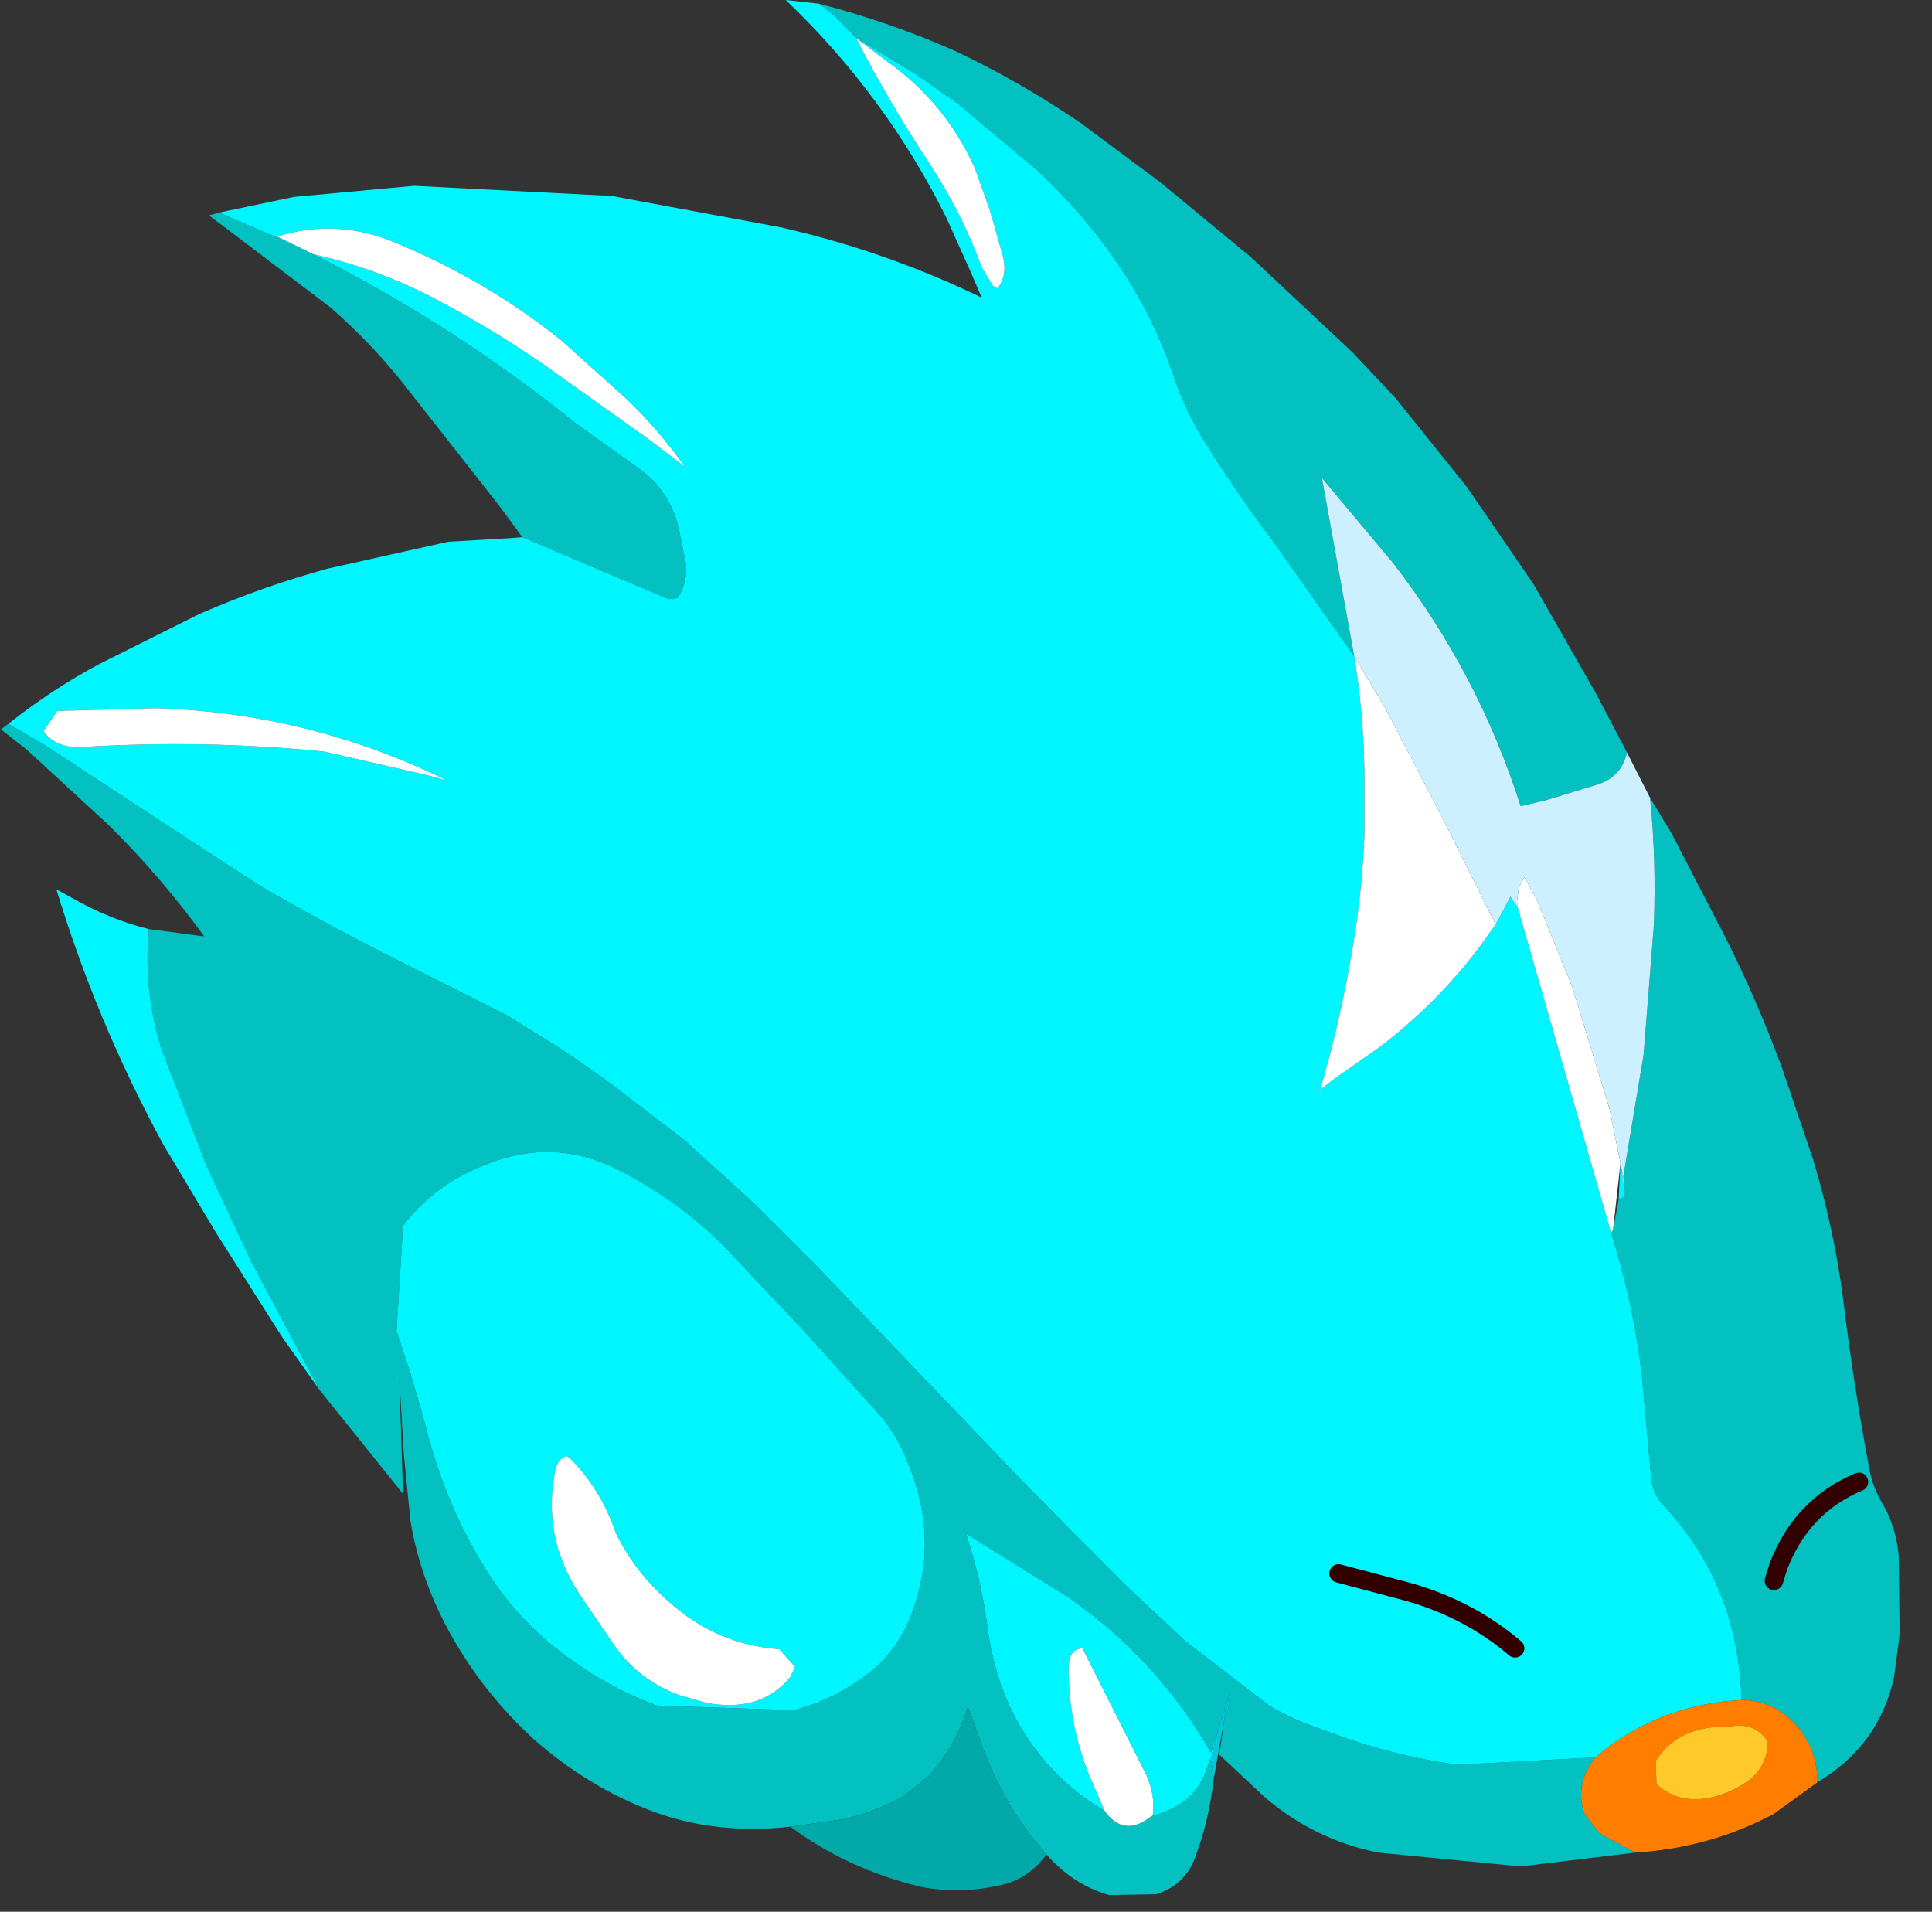 <?xml version="1.0" encoding="UTF-8" standalone="no"?>
<svg xmlns:xlink="http://www.w3.org/1999/xlink" height="103.4px" width="104.5px" xmlns="http://www.w3.org/2000/svg">
  <rect width="100%" height="100%" fill="#333333" stroke="none"/>
  <g transform="matrix(1.0, 0.0, 0.0, 1.0, 51.45, 51.3)">
    <use height="102.65" transform="matrix(1.0, 0.0, 0.0, 1.0, -51.4, -51.3)" width="102.75" xlink:href="#shape0"/>
  </g>
  <defs>
    <g id="shape0" transform="matrix(1.0, 0.0, 0.0, 1.0, 51.4, 51.3)">
      <path d="M-7.15 -51.1 Q-3.3 -50.1 0.2 -48.55 3.7 -46.9 7.0 -44.65 L11.3 -41.45 16.2 -37.4 21.7 -32.25 24.05 -29.75 27.9 -24.95 31.5 -19.7 34.9 -13.75 36.55 -10.6 Q36.25 -9.25 34.9 -8.85 L32.1 -8.0 30.8 -7.7 Q28.5 -14.9 23.9 -20.85 L20.05 -25.45 21.8 -15.8 17.5 -21.9 Q15.35 -24.75 13.5 -27.75 12.55 -29.35 11.95 -31.2 11.0 -33.95 9.4 -36.45 7.45 -39.45 4.75 -42.0 L0.35 -45.7 -1.85 -47.25 -5.15 -49.25 -6.25 -50.4 -7.15 -51.1 M37.8 -8.15 L38.95 -6.25 41.85 -0.65 Q43.5 2.6 44.9 6.35 L46.6 11.35 Q47.75 15.15 48.25 19.0 48.8 23.55 49.65 28.1 49.8 29.0 50.3 29.9 51.1 31.2 51.25 32.85 L51.3 37.1 51.0 39.4 Q50.2 43.1 46.85 45.1 46.85 43.25 45.65 41.95 44.45 40.65 42.75 40.65 42.7 38.75 42.25 36.9 41.3 33.1 38.6 30.2 37.9 29.5 37.85 28.5 L37.35 23.05 Q36.9 19.2 35.7 15.4 L35.8 15.2 36.1 13.6 36.45 13.4 36.35 12.35 37.45 5.75 38.0 -1.2 Q38.15 -4.65 37.8 -8.15 M37.0 48.9 L30.8 49.65 23.1 48.9 Q19.6 48.2 16.9 45.85 L14.5 43.6 14.8 41.55 14.85 41.05 Q14.9 41.8 15.0 41.0 L15.1 40.15 14.85 41.05 14.7 41.45 14.5 42.1 14.45 42.25 14.05 43.5 Q11.2 38.5 6.35 35.1 L0.8 31.65 Q1.6 34.05 1.95 36.6 2.15 38.25 2.7 39.85 4.3 44.25 8.3 46.65 9.35 48.1 10.8 46.95 L10.9 46.9 Q13.1 46.35 13.8 44.45 L14.0 43.8 14.2 44.9 Q13.95 47.15 13.2 49.15 12.65 50.65 11.1 51.15 L8.55 51.2 Q6.6 50.65 5.15 49.0 2.7 46.25 1.5 42.65 L0.9 41.0 Q0.3 43.1 -1.3 44.85 L-2.65 45.9 Q-4.25 46.75 -5.85 47.1 L-8.7 47.5 Q-12.75 47.95 -16.2 46.65 -19.65 45.35 -22.6 42.75 -25.2 40.35 -26.9 37.4 -28.7 34.3 -29.25 30.95 L-29.6 27.45 -29.85 23.25 -29.65 29.5 -34.15 23.9 -37.85 16.95 -40.3 11.7 -42.75 5.35 Q-43.7 2.2 -43.4 -1.05 L-40.4 -0.65 Q-42.8 -3.95 -45.6 -6.7 L-50.0 -10.75 -51.4 -11.85 -51.0 -12.15 -49.1 -11.05 -42.85 -6.95 -37.4 -3.4 Q-34.05 -1.45 -30.5 0.35 L-23.95 3.65 -23.1 4.2 Q-20.65 5.65 -18.3 7.4 L-14.45 10.35 -10.7 13.75 -7.1 17.35 -1.8 22.9 3.7 28.65 6.6 31.6 9.55 34.55 12.65 37.45 17.2 40.95 Q18.55 41.75 20.1 42.25 23.7 43.65 27.4 44.15 L34.85 43.75 Q33.7 45.15 34.25 46.8 L35.05 47.85 37.0 48.9 M-23.2 -22.25 L-24.45 -23.95 -29.2 -30.0 Q-31.15 -32.55 -33.55 -34.65 L-39.15 -38.9 -40.15 -39.65 -39.6 -39.8 -36.45 -38.45 -36.45 -38.5 -34.5 -37.55 Q-26.95 -33.75 -20.3 -28.4 L-16.95 -26.0 Q-15.15 -24.75 -14.7 -22.55 L-14.45 -21.3 Q-14.1 -20.05 -14.8 -18.95 L-15.3 -18.9 -23.2 -22.25 M-12.3 16.1 Q-14.8 13.6 -18.05 11.95 -21.55 10.2 -25.2 11.7 -27.95 12.75 -29.65 15.0 L-30.0 20.7 Q-29.05 23.45 -28.25 26.5 -27.25 30.15 -25.35 33.3 -23.35 36.65 -20.0 38.85 -18.1 40.15 -15.9 40.95 L-8.5 41.2 Q-6.6 40.7 -4.95 39.55 -3.3 38.45 -2.45 36.7 -0.9 33.35 -1.7 29.8 -2.1 28.2 -2.8 26.8 -3.25 25.95 -3.85 25.25 L-7.95 20.7 -12.3 16.1 M44.5 34.2 L44.75 33.4 Q46.0 30.15 49.1 28.85 46.0 30.15 44.75 33.4 L44.5 34.2" fill="#02c1c0" fill-rule="evenodd" stroke="none"/>
      <path d="M-34.15 23.9 L-36.2 21.0 -39.75 15.4 -42.65 10.55 Q-46.25 3.9 -48.4 -3.2 L-47.5 -2.7 Q-45.45 -1.55 -43.4 -1.05 -43.7 2.2 -42.75 5.35 L-40.3 11.7 -37.85 16.95 -34.15 23.9 M-51.0 -12.15 Q-48.6 -14.05 -46.05 -15.4 L-40.65 -18.1 Q-37.2 -19.6 -33.7 -20.55 L-27.2 -22.0 -23.75 -22.2 -23.2 -22.25 -15.3 -18.9 -14.8 -18.95 Q-14.1 -20.05 -14.45 -21.3 L-14.7 -22.55 Q-15.15 -24.75 -16.95 -26.0 L-20.3 -28.4 Q-26.95 -33.75 -34.5 -37.55 -30.9 -36.75 -27.65 -35.0 -24.75 -33.45 -22.2 -31.7 L-16.3 -27.5 -14.4 -26.05 Q-15.85 -28.1 -17.65 -29.8 L-21.1 -32.9 Q-25.1 -36.1 -29.9 -38.1 -33.2 -39.55 -36.45 -38.5 L-36.45 -38.45 -39.6 -39.8 -35.55 -40.65 -29.05 -41.25 -18.35 -40.7 -9.2 -39.0 Q-3.5 -37.7 1.65 -35.2 L1.05 -36.6 -0.25 -39.5 Q-3.55 -46.15 -8.95 -51.3 L-7.15 -51.1 -6.25 -50.4 -5.15 -49.25 -1.85 -47.25 0.35 -45.7 4.75 -42.0 Q7.45 -39.45 9.4 -36.45 11.0 -33.95 11.95 -31.2 12.55 -29.35 13.5 -27.75 15.35 -24.75 17.5 -21.9 L21.8 -15.8 Q22.3 -12.75 22.35 -9.6 L22.35 -6.1 Q22.2 -2.45 21.5 1.15 20.9 4.45 19.95 7.65 L20.65 7.1 23.15 5.35 Q26.25 3.0 28.55 -0.05 L29.45 -1.3 30.25 -2.8 30.65 -2.2 35.7 15.4 Q36.9 19.2 37.35 23.05 L37.85 28.5 Q37.9 29.5 38.6 30.2 41.3 33.1 42.25 36.9 42.7 38.75 42.75 40.65 38.7 40.85 35.45 43.25 L34.85 43.75 27.4 44.15 Q23.7 43.65 20.1 42.25 18.55 41.75 17.2 40.95 L12.65 37.45 9.55 34.55 6.6 31.6 3.7 28.65 -1.8 22.9 -7.1 17.35 -10.7 13.75 -14.45 10.35 -18.3 7.4 Q-20.65 5.65 -23.1 4.2 L-23.95 3.65 -30.5 0.35 Q-34.05 -1.45 -37.4 -3.4 L-42.85 -6.95 -49.1 -11.05 -51.0 -12.15 M-5.15 -49.25 Q-3.35 -45.75 -1.2 -42.5 0.6 -39.75 1.65 -36.85 L2.25 -35.85 2.5 -35.7 Q3.1 -36.45 2.75 -37.6 L2.1 -39.9 1.3 -42.15 Q-0.3 -45.75 -3.5 -48.0 L-5.15 -49.25 M36.2 11.6 L36.25 11.9 36.45 13.4 36.1 13.6 36.2 11.6 M-48.35 -12.85 L-49.1 -11.75 Q-48.4 -10.8 -46.95 -10.9 -40.35 -11.3 -33.9 -10.65 L-28.45 -9.4 -27.3 -9.1 Q-34.75 -12.75 -43.05 -13.0 L-48.35 -12.85 M-12.3 16.1 L-7.95 20.7 -3.85 25.25 Q-3.25 25.95 -2.8 26.8 -2.1 28.2 -1.7 29.8 -0.9 33.35 -2.45 36.7 -3.3 38.45 -4.95 39.55 -6.6 40.7 -8.5 41.2 L-15.9 40.95 Q-18.1 40.15 -20.0 38.85 -23.35 36.65 -25.35 33.3 -27.25 30.15 -28.25 26.5 -29.05 23.45 -30.0 20.7 L-29.65 15.0 Q-27.95 12.75 -25.2 11.7 -21.55 10.2 -18.05 11.95 -14.8 13.6 -12.3 16.1 M-20.8 27.45 Q-21.25 27.6 -21.4 28.15 -22.15 31.75 -20.15 34.85 L-18.25 37.65 Q-16.9 39.6 -14.65 40.4 L-13.25 40.8 Q-10.3 41.35 -8.7 39.4 L-8.45 38.85 -9.3 37.9 Q-12.7 37.65 -15.25 35.35 -17.1 33.75 -18.15 31.6 -18.95 29.25 -20.6 27.6 L-20.8 27.45 M8.3 46.65 Q4.3 44.25 2.7 39.85 2.15 38.25 1.95 36.6 1.6 34.05 0.8 31.65 L6.35 35.1 Q11.2 38.5 14.05 43.5 L14.45 42.25 14.1 43.6 14.05 43.85 14.2 44.9 14.0 43.8 13.8 44.45 Q13.1 46.35 10.9 46.9 11.05 45.8 10.55 44.7 L7.1 37.85 Q6.35 37.9 6.35 38.9 6.35 41.85 7.4 44.55 L8.3 46.65 M20.95 33.8 L24.15 34.65 Q27.8 35.55 30.5 37.85 27.8 35.55 24.15 34.65 L20.95 33.8" fill="#00f6ff" fill-rule="evenodd" stroke="none"/>
      <path d="M-5.15 -49.25 L-3.5 -48.0 Q-0.3 -45.75 1.3 -42.15 L2.1 -39.9 2.75 -37.6 Q3.1 -36.45 2.5 -35.7 L2.25 -35.85 1.65 -36.85 Q0.6 -39.75 -1.2 -42.5 -3.35 -45.75 -5.15 -49.25 M21.8 -15.8 L23.4 -13.15 26.3 -7.6 29.45 -1.3 28.55 -0.05 Q26.25 3.0 23.15 5.35 L20.65 7.1 19.95 7.65 Q20.9 4.45 21.5 1.15 22.2 -2.45 22.35 -6.1 L22.35 -9.6 Q22.3 -12.75 21.8 -15.8 M30.65 -2.2 L30.6 -2.5 30.7 -3.3 31.0 -3.85 31.65 -2.7 33.6 2.1 35.6 8.65 36.2 11.6 35.8 15.2 35.7 15.4 30.65 -2.2 M36.25 11.9 L36.35 12.35 36.45 13.4 36.25 11.9 M-48.35 -12.85 L-43.05 -13.0 Q-34.75 -12.75 -27.3 -9.1 L-28.45 -9.4 -33.9 -10.65 Q-40.35 -11.3 -46.95 -10.9 -48.4 -10.8 -49.1 -11.75 L-48.35 -12.85 M-36.45 -38.5 Q-33.2 -39.55 -29.9 -38.1 -25.1 -36.1 -21.1 -32.9 L-17.65 -29.8 Q-15.85 -28.1 -14.4 -26.05 L-16.3 -27.5 -22.2 -31.7 Q-24.75 -33.45 -27.65 -35.0 -30.9 -36.75 -34.5 -37.55 L-36.45 -38.5 M-20.8 27.45 L-20.6 27.6 Q-18.95 29.25 -18.15 31.6 -17.1 33.75 -15.25 35.35 -12.7 37.65 -9.3 37.9 L-8.45 38.85 -8.7 39.4 Q-10.3 41.35 -13.25 40.8 L-14.65 40.4 Q-16.9 39.6 -18.25 37.65 L-20.15 34.85 Q-22.15 31.75 -21.4 28.15 -21.25 27.6 -20.8 27.45 M8.3 46.65 L7.4 44.55 Q6.35 41.85 6.35 38.9 6.35 37.9 7.1 37.85 L10.55 44.7 Q11.05 45.8 10.9 46.9 L10.8 46.95 Q9.35 48.1 8.3 46.65" fill="#ffffff" fill-rule="evenodd" stroke="none"/>
      <path d="M36.55 -10.6 L37.8 -8.15 Q38.15 -4.65 38.0 -1.2 L37.45 5.75 36.35 12.35 36.25 11.9 36.2 11.6 35.6 8.65 33.6 2.1 31.65 -2.7 31.0 -3.85 30.7 -3.3 30.6 -2.5 30.65 -2.2 30.25 -2.8 29.45 -1.3 26.3 -7.6 23.4 -13.15 21.8 -15.8 20.05 -25.45 23.9 -20.85 Q28.5 -14.9 30.8 -7.7 L32.1 -8.0 34.9 -8.85 Q36.25 -9.25 36.55 -10.6" fill="#ccf0ff" fill-rule="evenodd" stroke="none"/>
      <path d="M5.15 49.0 Q4.15 50.4 2.5 50.7 0.4 51.15 -1.65 50.75 -5.6 49.8 -8.7 47.5 L-5.85 47.1 Q-4.25 46.75 -2.65 45.9 L-1.3 44.85 Q0.3 43.1 0.9 41.0 L1.5 42.65 Q2.7 46.25 5.15 49.0" fill="#01a9a8" fill-rule="evenodd" stroke="none"/>
      <path d="M46.85 45.1 L44.5 46.8 Q41.05 48.65 37.0 48.9 L35.05 47.85 34.25 46.8 Q33.7 45.15 34.85 43.75 L35.45 43.25 Q38.7 40.85 42.75 40.65 44.45 40.65 45.65 41.95 46.85 43.25 46.85 45.1 M44.1 42.8 Q43.4 41.8 42.05 42.1 39.35 42.0 38.1 43.95 L38.15 45.2 Q39.3 46.25 40.95 45.95 42.2 45.7 43.2 44.95 44.0 44.3 44.15 43.25 L44.1 42.8" fill="#ff7e00" fill-rule="evenodd" stroke="none"/>
      <path d="M44.1 42.8 L44.15 43.25 Q44.0 44.3 43.2 44.95 42.2 45.7 40.95 45.95 39.3 46.25 38.15 45.2 L38.1 43.95 Q39.35 42.0 42.05 42.1 43.4 41.8 44.1 42.8" fill="#ffc92a" fill-rule="evenodd" stroke="none"/>
      <path d="M14.8 41.55 L14.2 44.9 14.05 43.85 14.1 43.6 14.45 42.25 14.5 42.1 14.7 41.45 14.85 41.05 15.1 40.15 15.0 41.0 Q14.9 41.8 14.85 41.05 L14.8 41.55" fill="#00c9db" fill-rule="evenodd" stroke="none"/>
      <path d="M49.1 28.85 Q46.0 30.15 44.75 33.4 L44.5 34.2 M30.5 37.85 Q27.8 35.55 24.15 34.65 L20.95 33.8" fill="none" stroke="#330000" stroke-linecap="round" stroke-linejoin="round" stroke-width="1.0"/>
    </g>
  </defs>
</svg>

